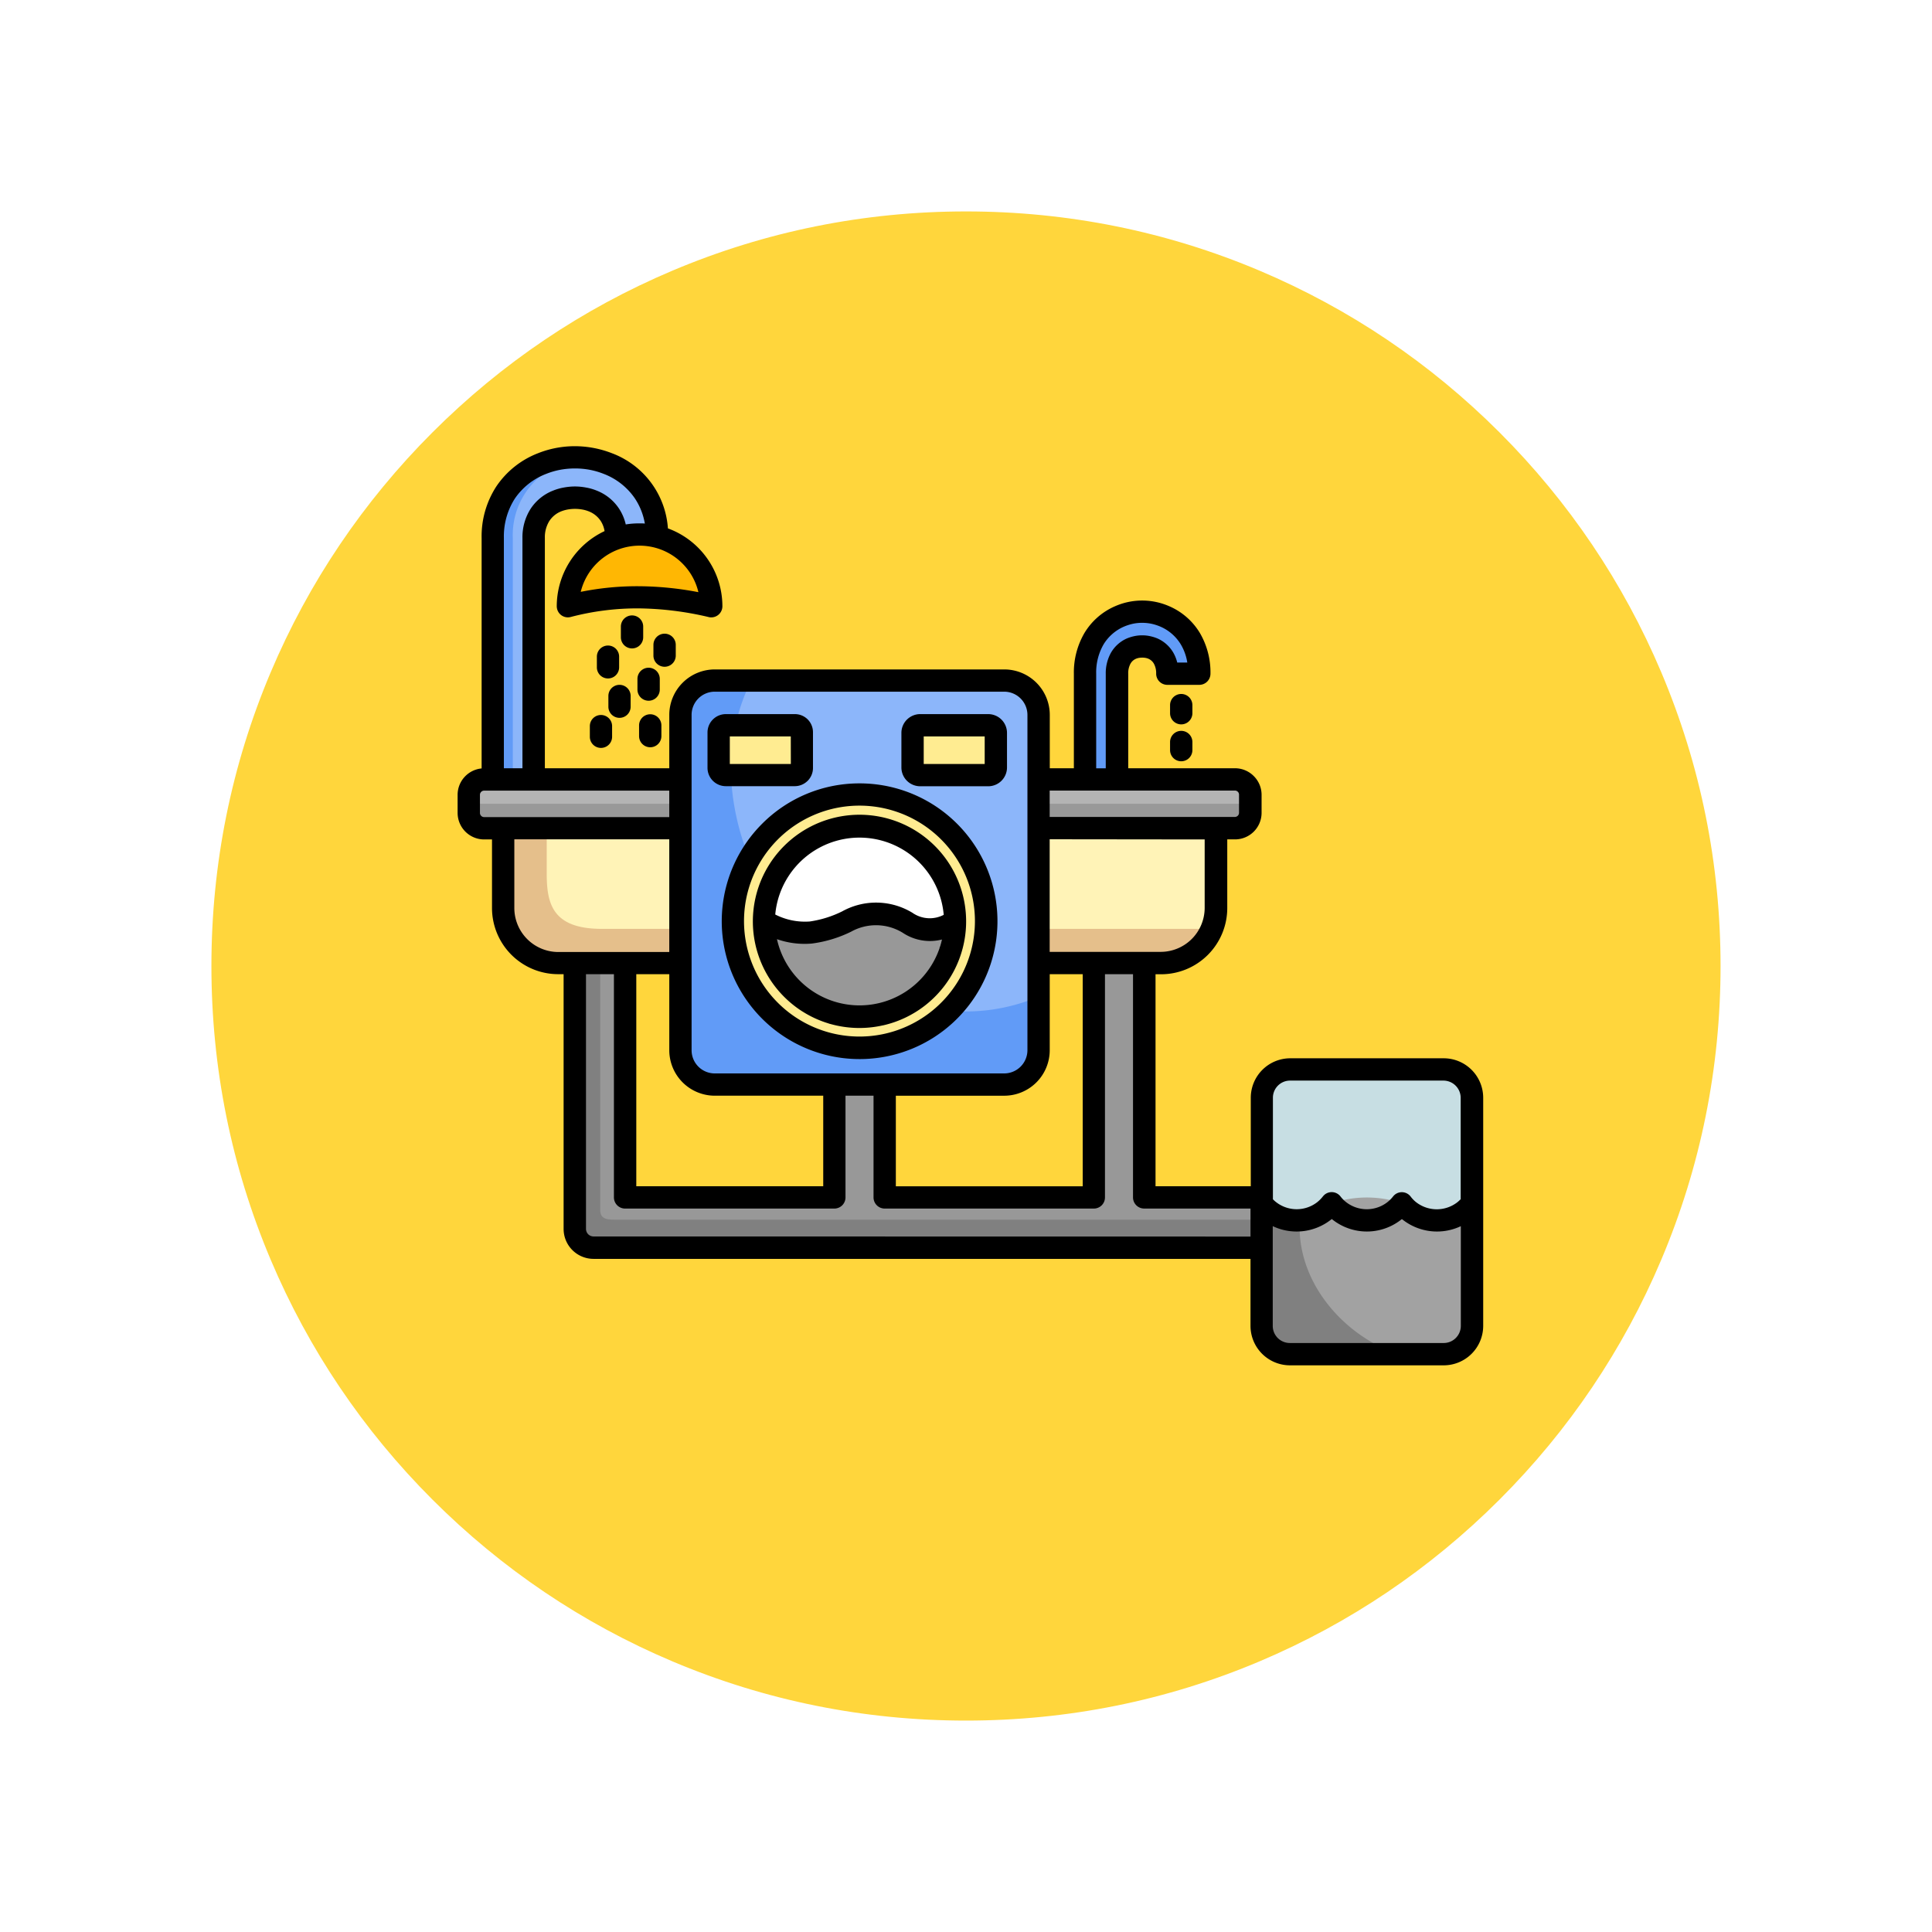 <svg xmlns="http://www.w3.org/2000/svg" xmlns:xlink="http://www.w3.org/1999/xlink" width="109.652" height="109.652" viewBox="0 0 109.652 109.652">
  <defs>
    <filter id="Path_874925" x="0" y="0" width="109.652" height="109.652" filterUnits="userSpaceOnUse">
      <feOffset dy="3" input="SourceAlpha"/>
      <feGaussianBlur stdDeviation="3" result="blur"/>
      <feFlood flood-opacity="0.161"/>
      <feComposite operator="in" in2="blur"/>
      <feComposite in="SourceGraphic"/>
    </filter>
  </defs>
  <g id="Group_1111643" data-name="Group 1111643" transform="translate(-12226.174 9873.58)">
    <g id="Group_1111416" data-name="Group 1111416" transform="translate(11215.443 -12944.58)">
      <g transform="matrix(1, 0, 0, 1, 1010.73, 3071)" filter="url(#Path_874925)">
        <g id="Path_874925-2" data-name="Path 874925" transform="translate(9 6)" fill="#ffd63c">
          <path d="M 45.826 90.153 C 39.841 90.153 34.037 88.981 28.573 86.67 C 23.295 84.438 18.554 81.241 14.483 77.17 C 10.412 73.099 7.215 68.358 4.983 63.08 C 2.672 57.616 1.5 51.811 1.5 45.827 C 1.5 39.841 2.672 34.037 4.983 28.573 C 7.215 23.295 10.412 18.554 14.483 14.483 C 18.554 10.412 23.295 7.215 28.573 4.983 C 34.037 2.672 39.841 1.5 45.826 1.5 C 51.811 1.5 57.616 2.672 63.079 4.983 C 68.358 7.215 73.098 10.412 77.169 14.483 C 81.241 18.554 84.437 23.295 86.67 28.573 C 88.981 34.037 90.152 39.841 90.152 45.826 C 90.152 51.811 88.981 57.616 86.67 63.08 C 84.437 68.358 81.241 73.099 77.169 77.17 C 73.098 81.241 68.358 84.438 63.079 86.67 C 57.616 88.981 51.811 90.153 45.826 90.153 Z" stroke="none"/>
          <path d="M 45.826 3 C 40.043 3 34.435 4.132 29.157 6.364 C 24.058 8.521 19.478 11.609 15.543 15.543 C 11.609 19.478 8.521 24.058 6.364 29.157 C 4.132 34.435 3 40.043 3 45.827 C 3 51.609 4.132 57.218 6.364 62.496 C 8.521 67.595 11.609 72.175 15.543 76.109 C 19.478 80.043 24.058 83.132 29.157 85.289 C 34.435 87.521 40.043 88.653 45.826 88.653 C 51.609 88.653 57.217 87.521 62.495 85.289 C 67.594 83.132 72.175 80.043 76.109 76.109 C 80.043 72.175 83.131 67.595 85.288 62.496 C 87.52 57.218 88.652 51.609 88.652 45.826 C 88.652 40.043 87.52 34.435 85.288 29.157 C 83.131 24.058 80.043 19.478 76.109 15.543 C 72.175 11.609 67.594 8.521 62.495 6.364 C 57.217 4.132 51.609 3 45.826 3 M 45.826 7.62939453125e-06 C 71.135 7.62939453125e-06 91.652 20.517 91.652 45.826 L 91.652 45.827 C 91.652 71.136 71.135 91.653 45.826 91.653 C 20.517 91.653 0 71.136 0 45.827 L 0 45.826 C 0 20.517 20.517 7.62939453125e-06 45.826 7.62939453125e-06 Z" stroke="none" fill="#fff"/>
        </g>
      </g>
    </g>
    <g id="residual" transform="translate(12226.587 -9899.037)">
      <path id="Path_900634" data-name="Path 900634" d="M41.32,74.072v-13.7a4.335,4.335,0,0,1,2.8-4.225,5.11,5.11,0,0,1,3.726,0,4.331,4.331,0,0,1,2.8,4.225,1.16,1.16,0,0,1-2.321,0,2.128,2.128,0,0,0-1.341-2.1,2.832,2.832,0,0,0-2.006,0,2.128,2.128,0,0,0-1.341,2.1v13.7Z" transform="translate(-13.766 -4.376)" fill="#619bf7"/>
      <path id="Path_900635" data-name="Path 900635" d="M54.406,56.02a5.109,5.109,0,0,1,1.294.323,4.331,4.331,0,0,1,2.8,4.225,1.16,1.16,0,0,1-2.321,0,2.128,2.128,0,0,0-1.341-2.1,2.832,2.832,0,0,0-2.006,0,2.128,2.128,0,0,0-1.341,2.1v13.7H50.31v-13.7a4.33,4.33,0,0,1,2.8-4.225,5.1,5.1,0,0,1,1.294-.323Z" transform="translate(-21.618 -4.577)" fill="#8cb6fa"/>
      <path id="Path_900636" data-name="Path 900636" d="M79.032,90.4A4.069,4.069,0,0,1,83.1,94.471a16.622,16.622,0,0,0-8.139,0A4.072,4.072,0,0,1,79.032,90.4Z" transform="translate(-43.149 -34.607)" fill="#ffb703" fill-rule="evenodd"/>
      <path id="Path_900637" data-name="Path 900637" d="M308.767,134.661a.907.907,0,1,1-1.807,0v-6.123a3.34,3.34,0,0,1,1.947-3.246,3.207,3.207,0,0,1,2.585,0,3.338,3.338,0,0,1,1.947,3.246h-1.808a1.443,1.443,0,0,0-.814-1.417,1.591,1.591,0,0,0-1.238,0,1.443,1.443,0,0,0-.814,1.417Z" transform="translate(-245.793 -64.846)" fill="#619bf7"/>
      <g id="Group_1111642" data-name="Group 1111642" transform="translate(26.191 64.082)">
        <path id="Path_900638" data-name="Path 900638" d="M45.97,222.13H86.421v4.534a3.132,3.132,0,0,1-3.124,3.12H49.09a3.132,3.132,0,0,1-3.12-3.12Z" transform="translate(-44.019 -213.751)" fill="#e5bf8b" fill-rule="evenodd"/>
        <path id="Path_900639" data-name="Path 900639" d="M65.53,222.13h37.976v4.534a3.079,3.079,0,0,1-.223,1.151,3.355,3.355,0,0,1-.423.029H68.654c-2.78,0-3.124-1.406-3.124-3.124Z" transform="translate(-61.104 -213.751)" fill="#fff3b7" fill-rule="evenodd"/>
        <path id="Path_900640" data-name="Path 900640" d="M31.418,200.27H74.032a.872.872,0,0,1,.872.868v1.03a.872.872,0,0,1-.872.868H31.418a.871.871,0,0,1-.868-.868v-1.03A.871.871,0,0,1,31.418,200.27Z" transform="translate(-30.55 -194.657)" fill="#999" fill-rule="evenodd"/>
        <path id="Path_900641" data-name="Path 900641" d="M31.418,200.27H74.032a.872.872,0,0,1,.872.868v.512H30.55v-.512a.871.871,0,0,1,.868-.868Z" transform="translate(-30.55 -194.657)" fill="#b4b4b4" fill-rule="evenodd"/>
        <path id="Path_900642" data-name="Path 900642" d="M127.427,155.91h16.434a1.954,1.954,0,0,1,1.947,1.947v19.034a1.953,1.953,0,0,1-1.947,1.947H127.427a1.951,1.951,0,0,1-1.947-1.947V157.857A1.952,1.952,0,0,1,127.427,155.91Z" transform="translate(-113.468 -155.91)" fill="#619bf7" fill-rule="evenodd"/>
        <path id="Path_900643" data-name="Path 900643" d="M149.265,155.91h14.362a1.954,1.954,0,0,1,1.947,1.947v15.99a10.512,10.512,0,0,1-5.505.753,14.128,14.128,0,0,1-11.959-13.4,11.1,11.1,0,0,1,1.155-5.29Z" transform="translate(-133.231 -155.91)" fill="#8cb6fa" fill-rule="evenodd"/>
        <path id="Path_900644" data-name="Path 900644" d="M156.225,207.05a7.185,7.185,0,1,1-7.185,7.185A7.186,7.186,0,0,1,156.225,207.05Z" transform="translate(-134.047 -200.579)" fill="#ffec91" fill-rule="evenodd"/>
        <path id="Path_900645" data-name="Path 900645" d="M78.14,297.713V282.62h2.855v13.3H92.871v-6.4h2.855v6.4h11.869v-13.3h2.855v13.3h6.668v2.855H79.2A1.064,1.064,0,0,1,78.14,297.713Z" transform="translate(-72.118 -266.587)" fill="gray" fill-rule="evenodd"/>
        <path id="Path_900646" data-name="Path 900646" d="M89.51,282.62h1.417v13.3H102.8v-6.4h2.855v6.4h11.869v-13.3h2.855v13.3h6.668v1.267H90.572c-.585,0-1.062.029-1.062-.559Z" transform="translate(-82.05 -266.587)" fill="#989898" fill-rule="evenodd"/>
        <path id="Path_900647" data-name="Path 900647" d="M143.061,175.98h3.924a.4.4,0,0,1,.4.4V178.4a.4.4,0,0,1-.4.4h-3.924a.4.4,0,0,1-.4-.4v-2.023A.4.4,0,0,1,143.061,175.98Z" transform="translate(-128.474 -173.44)" fill="#ffec91" fill-rule="evenodd"/>
        <path id="Path_900648" data-name="Path 900648" d="M230.034,175.98H233.9a.431.431,0,0,1,.43.43v1.965a.431.431,0,0,1-.43.43h-3.863a.432.432,0,0,1-.434-.43V176.41A.432.432,0,0,1,230.034,175.98Z" transform="translate(-204.414 -173.44)" fill="#ffec91" fill-rule="evenodd"/>
        <path id="Path_900649" data-name="Path 900649" d="M387.793,330.36h8.737a1.606,1.606,0,0,1,1.6,1.6v12.956a1.6,1.6,0,0,1-1.6,1.6h-8.737a1.6,1.6,0,0,1-1.6-1.6V331.959A1.6,1.6,0,0,1,387.793,330.36Z" transform="translate(-341.19 -308.286)" fill="#c7dee3" fill-rule="evenodd"/>
        <path id="Path_900650" data-name="Path 900650" d="M398.13,390.37a2.523,2.523,0,0,1-3.978,0,2.526,2.526,0,0,1-3.981,0,2.526,2.526,0,0,1-3.981,0v6.962a1.6,1.6,0,0,0,1.6,1.6h8.737a1.6,1.6,0,0,0,1.6-1.6Z" transform="translate(-341.19 -360.703)" fill="gray" fill-rule="evenodd"/>
        <path id="Path_900651" data-name="Path 900651" d="M413.031,390.37a2.523,2.523,0,0,1-3.978,0,6.23,6.23,0,0,0-5.789.965c-.008.14-.014.28-.014.423,0,3.1,2.371,6.043,5.548,7.173h2.633a1.6,1.6,0,0,0,1.6-1.6Z" transform="translate(-356.091 -360.703)" fill="#a2a2a2" fill-rule="evenodd"/>
        <path id="Path_900652" data-name="Path 900652" d="M168.357,220.94a5.427,5.427,0,1,1-5.427,5.427A5.43,5.43,0,0,1,168.357,220.94Z" transform="translate(-146.18 -212.712)" fill="#fff" fill-rule="evenodd"/>
        <path id="Path_900653" data-name="Path 900653" d="M162.93,261.054a5.425,5.425,0,1,0,10.85,0c-2.629,1.646-2.672-1.492-6.155.025A4.62,4.62,0,0,1,162.93,261.054Z" transform="translate(-146.18 -247.398)" fill="#989898" fill-rule="evenodd"/>
      </g>
      <path id="Path_900654" data-name="Path 900654" d="M52.942,79.179c.043-.133.076-.266.108-.4a2.782,2.782,0,0,1-2.242-.391,2.905,2.905,0,0,0-2.919-.051,7.124,7.124,0,0,1-2.221.671,4.743,4.743,0,0,1-1.984-.248,4.8,4.8,0,0,0,9.208.567.334.334,0,0,0,.018-.051l0-.008c0-.014.01-.033.014-.047v-.008l.008-.018Zm-9.355-1.818a3.71,3.71,0,0,0,1.963.395,6.089,6.089,0,0,0,1.836-.574,3.967,3.967,0,0,1,3.988.082,1.715,1.715,0,0,0,1.775.115,4.8,4.8,0,0,0-9.562-.018Zm6.072,6.3a6.063,6.063,0,0,1-2.948-.089l0,0c-.022,0-.039-.011-.057-.014l-.025-.008-.018-.008a5.961,5.961,0,0,1-1.4-.628l-.047-.029h0l-.057-.035,0,0a6.049,6.049,0,0,1-1.065-.868l-.014-.014L44,81.939a6.052,6.052,0,1,1,5.7,1.715l-.029,0ZM34.825,61.019a.633.633,0,1,1,1.267,0v.606a.633.633,0,1,1-1.267,0Zm1.033,5.61a.633.633,0,1,1,1.267,0v.606a.633.633,0,1,1-1.267,0Zm-2.794.039a.631.631,0,1,1,1.263,0v.606a.631.631,0,1,1-1.263,0Zm3.609-4.612a.633.633,0,0,1,1.267,0v.61a.633.633,0,0,1-1.267,0Zm-.907,1.932a.633.633,0,0,1,1.267,0v.606a.633.633,0,1,1-1.267,0Zm-1.65.969a.631.631,0,0,1,1.263,0v.61a.631.631,0,1,1-1.263,0Zm-.653-2.231a.631.631,0,1,1,1.263,0v.606a.631.631,0,1,1-1.263,0Zm32.532,4.845a.633.633,0,1,1,1.267,0v.459a.633.633,0,0,1-1.267,0Zm0-2.094a.633.633,0,0,1,1.267,0v.459a.633.633,0,1,1-1.267,0ZM82.5,95.048a3.161,3.161,0,0,1-3.289-.356.261.261,0,0,1-.039-.029l-.018-.018-.061.047a3.149,3.149,0,0,1-3.859,0l-.061-.047-.061.047h0a3.161,3.161,0,0,1-3.289.356v5.664a.968.968,0,0,0,.968.968h8.737a.96.96,0,0,0,.682-.283.972.972,0,0,0,.287-.685V95.048ZM71.826,93.515a1.6,1.6,0,0,0,.2.18,1.9,1.9,0,0,0,2.311,0h0a1.9,1.9,0,0,0,.326-.326.771.771,0,0,1,.119-.121.632.632,0,0,1,.886.115,1.815,1.815,0,0,0,.334.334,1.908,1.908,0,0,0,2.314,0,1.965,1.965,0,0,0,.33-.326.629.629,0,0,1,1-.006,1.786,1.786,0,0,0,.3.313.193.193,0,0,0,.029.022,1.908,1.908,0,0,0,2.314,0,2.407,2.407,0,0,0,.2-.18V87.756a.981.981,0,0,0-.969-.969H72.8a.974.974,0,0,0-.968.969v5.76Zm.969-7.994h8.737a2.242,2.242,0,0,1,2.235,2.235v12.956a2.242,2.242,0,0,1-2.235,2.235H72.795a2.242,2.242,0,0,1-2.235-2.235V96.905H33.275a1.7,1.7,0,0,1-1.7-1.7V80.747h-.315A3.759,3.759,0,0,1,27.511,77v-3.9h-.452a1.508,1.508,0,0,1-1.5-1.5v-1.03a1.506,1.506,0,0,1,1.363-1.5V55.991a5.189,5.189,0,0,1,.835-2.927,5.038,5.038,0,0,1,2.364-1.883,5.581,5.581,0,0,1,1.03-.3,5.719,5.719,0,0,1,1.069-.1,5.831,5.831,0,0,1,2.1.4,4.911,4.911,0,0,1,3.175,4.265,4.71,4.71,0,0,1,3.092,4.42.632.632,0,0,1-.631.631.574.574,0,0,1-.176-.025,18.026,18.026,0,0,0-3.895-.485,14.861,14.861,0,0,0-3.906.487.629.629,0,0,1-.771-.448.647.647,0,0,1-.022-.162A4.72,4.72,0,0,1,33.9,55.6a1.527,1.527,0,0,0-.211-.563,1.441,1.441,0,0,0-.7-.563,1.85,1.85,0,0,0-.362-.1,2.353,2.353,0,0,0-.814,0,1.981,1.981,0,0,0-.362.1,1.432,1.432,0,0,0-.692.563,1.744,1.744,0,0,0-.248.954V69.06h7.062V66.03a2.583,2.583,0,0,1,2.579-2.579H56.589a2.583,2.583,0,0,1,2.579,2.579v3.03h1.367V63.691a4.44,4.44,0,0,1,.6-2.307,3.773,3.773,0,0,1,1.732-1.517,3.852,3.852,0,0,1,.757-.244,3.813,3.813,0,0,1,1.575,0,3.852,3.852,0,0,1,.757.244,3.773,3.773,0,0,1,1.732,1.517,4.425,4.425,0,0,1,.6,2.307.634.634,0,0,1-.635.635H65.841a.634.634,0,0,1-.635-.635,1.126,1.126,0,0,0-.125-.559.657.657,0,0,0-.3-.28.719.719,0,0,0-.168-.053,1.015,1.015,0,0,0-.2-.018,1.109,1.109,0,0,0-.2.018.723.723,0,0,0-.168.053.641.641,0,0,0-.3.28,1.13,1.13,0,0,0-.125.559V69.06h6.065a1.5,1.5,0,0,1,1.062.445v0a1.5,1.5,0,0,1,.442,1.062v1.03a1.508,1.508,0,0,1-1.5,1.5h-.448V77a3.759,3.759,0,0,1-3.756,3.752h-.315V92.784h5.406V87.756a2.242,2.242,0,0,1,2.233-2.235ZM70.56,95.639V94.049H64.523a.633.633,0,0,1-.631-.635V80.747H62.3V93.415a.631.631,0,0,1-.631.635H49.8a.634.634,0,0,1-.635-.635V87.644H47.574v5.771a.633.633,0,0,1-.631.635H35.066a.634.634,0,0,1-.635-.635V80.747H32.845V95.208a.445.445,0,0,0,.125.3.439.439,0,0,0,.3.125ZM51.812,65.987h3.863a1.067,1.067,0,0,1,1.065,1.065v1.965a1.067,1.067,0,0,1-1.065,1.065H51.812a1.067,1.067,0,0,1-1.065-1.065V67.052a1.061,1.061,0,0,1,.313-.753,1.074,1.074,0,0,1,.753-.313Zm3.662,1.267H52.013v1.564h3.461Zm-14.7-1.267H44.7a1.031,1.031,0,0,1,.728.3h0a1.03,1.03,0,0,1,.3.731v2.023a1.03,1.03,0,0,1-.3.731c-.018.018-.039.035-.057.051a1.033,1.033,0,0,1-.674.254H40.778a1.041,1.041,0,0,1-1.036-1.036V67.023a1.041,1.041,0,0,1,1.036-1.036Zm3.695,1.267H41.008v1.564h3.464ZM35.7,80.747V92.784H46.31v-5.14H40.152a2.583,2.583,0,0,1-2.579-2.579V80.747Zm14.731,6.9v5.14H61.037V80.747H59.165v4.319a2.583,2.583,0,0,1-2.579,2.579ZM48.369,69.918a7.824,7.824,0,1,1-5.527,2.292A7.785,7.785,0,0,1,48.369,69.918ZM53,73.1a6.553,6.553,0,1,0,1.92,4.634A6.551,6.551,0,0,0,53,73.1Zm6.162-2.776v1.5H69.673a.242.242,0,0,0,.168-.072.229.229,0,0,0,.068-.164v-1.03a.229.229,0,0,0-.068-.164v0a.232.232,0,0,0-.168-.068H59.165Zm0,2.766v6.391H65.47A2.5,2.5,0,0,0,67.959,77v-3.9ZM37.572,79.484V73.093H28.778V77a2.5,2.5,0,0,0,2.485,2.489h6.309Zm0-7.654v-1.5H27.059a.233.233,0,0,0-.164.072.229.229,0,0,0-.068.164v1.03a.229.229,0,0,0,.068.164.233.233,0,0,0,.164.072H37.572Zm19.014-7.116H40.151a1.315,1.315,0,0,0-1.312,1.316V85.064a1.315,1.315,0,0,0,1.312,1.316H56.585A1.322,1.322,0,0,0,57.9,85.064V66.03a1.322,1.322,0,0,0-1.311-1.316ZM61.8,69.062h.545V63.693a2.381,2.381,0,0,1,.294-1.187,1.954,1.954,0,0,1,.9-.811,2.361,2.361,0,0,1,.426-.133,2.148,2.148,0,0,1,.892,0,2.361,2.361,0,0,1,.426.133,1.953,1.953,0,0,1,.9.811,2.193,2.193,0,0,1,.219.555h.571a2.872,2.872,0,0,0-.366-1.026,2.527,2.527,0,0,0-1.155-1.011,2.756,2.756,0,0,0-.51-.164,2.592,2.592,0,0,0-.531-.054,2.505,2.505,0,0,0-.528.054,2.887,2.887,0,0,0-.51.164,2.534,2.534,0,0,0-1.155,1.011,3.183,3.183,0,0,0-.416,1.658v5.369Zm-25.914-13.9c.1,0,.2,0,.3.01a3.7,3.7,0,0,0-.571-1.435,3.769,3.769,0,0,0-1.761-1.384,4.377,4.377,0,0,0-.8-.233,4.631,4.631,0,0,0-1.67,0,4.3,4.3,0,0,0-.8.233,3.786,3.786,0,0,0-1.779,1.406,3.977,3.977,0,0,0-.62,2.231v13.07h1.054V55.991a3,3,0,0,1,.448-1.632A2.7,2.7,0,0,1,30.983,53.3a2.971,2.971,0,0,1,.6-.172,3.537,3.537,0,0,1,.635-.061,3.5,3.5,0,0,1,.631.061,2.9,2.9,0,0,1,.6.172,2.693,2.693,0,0,1,1.291,1.054,2.74,2.74,0,0,1,.362.868A4.6,4.6,0,0,1,35.883,55.162Zm2.428,2.271a3.435,3.435,0,0,0-5.767,1.615,16.139,16.139,0,0,1,3.339-.319,18.469,18.469,0,0,1,3.339.337,3.4,3.4,0,0,0-.911-1.632Z"/>
    </g>
  </g>
</svg>
